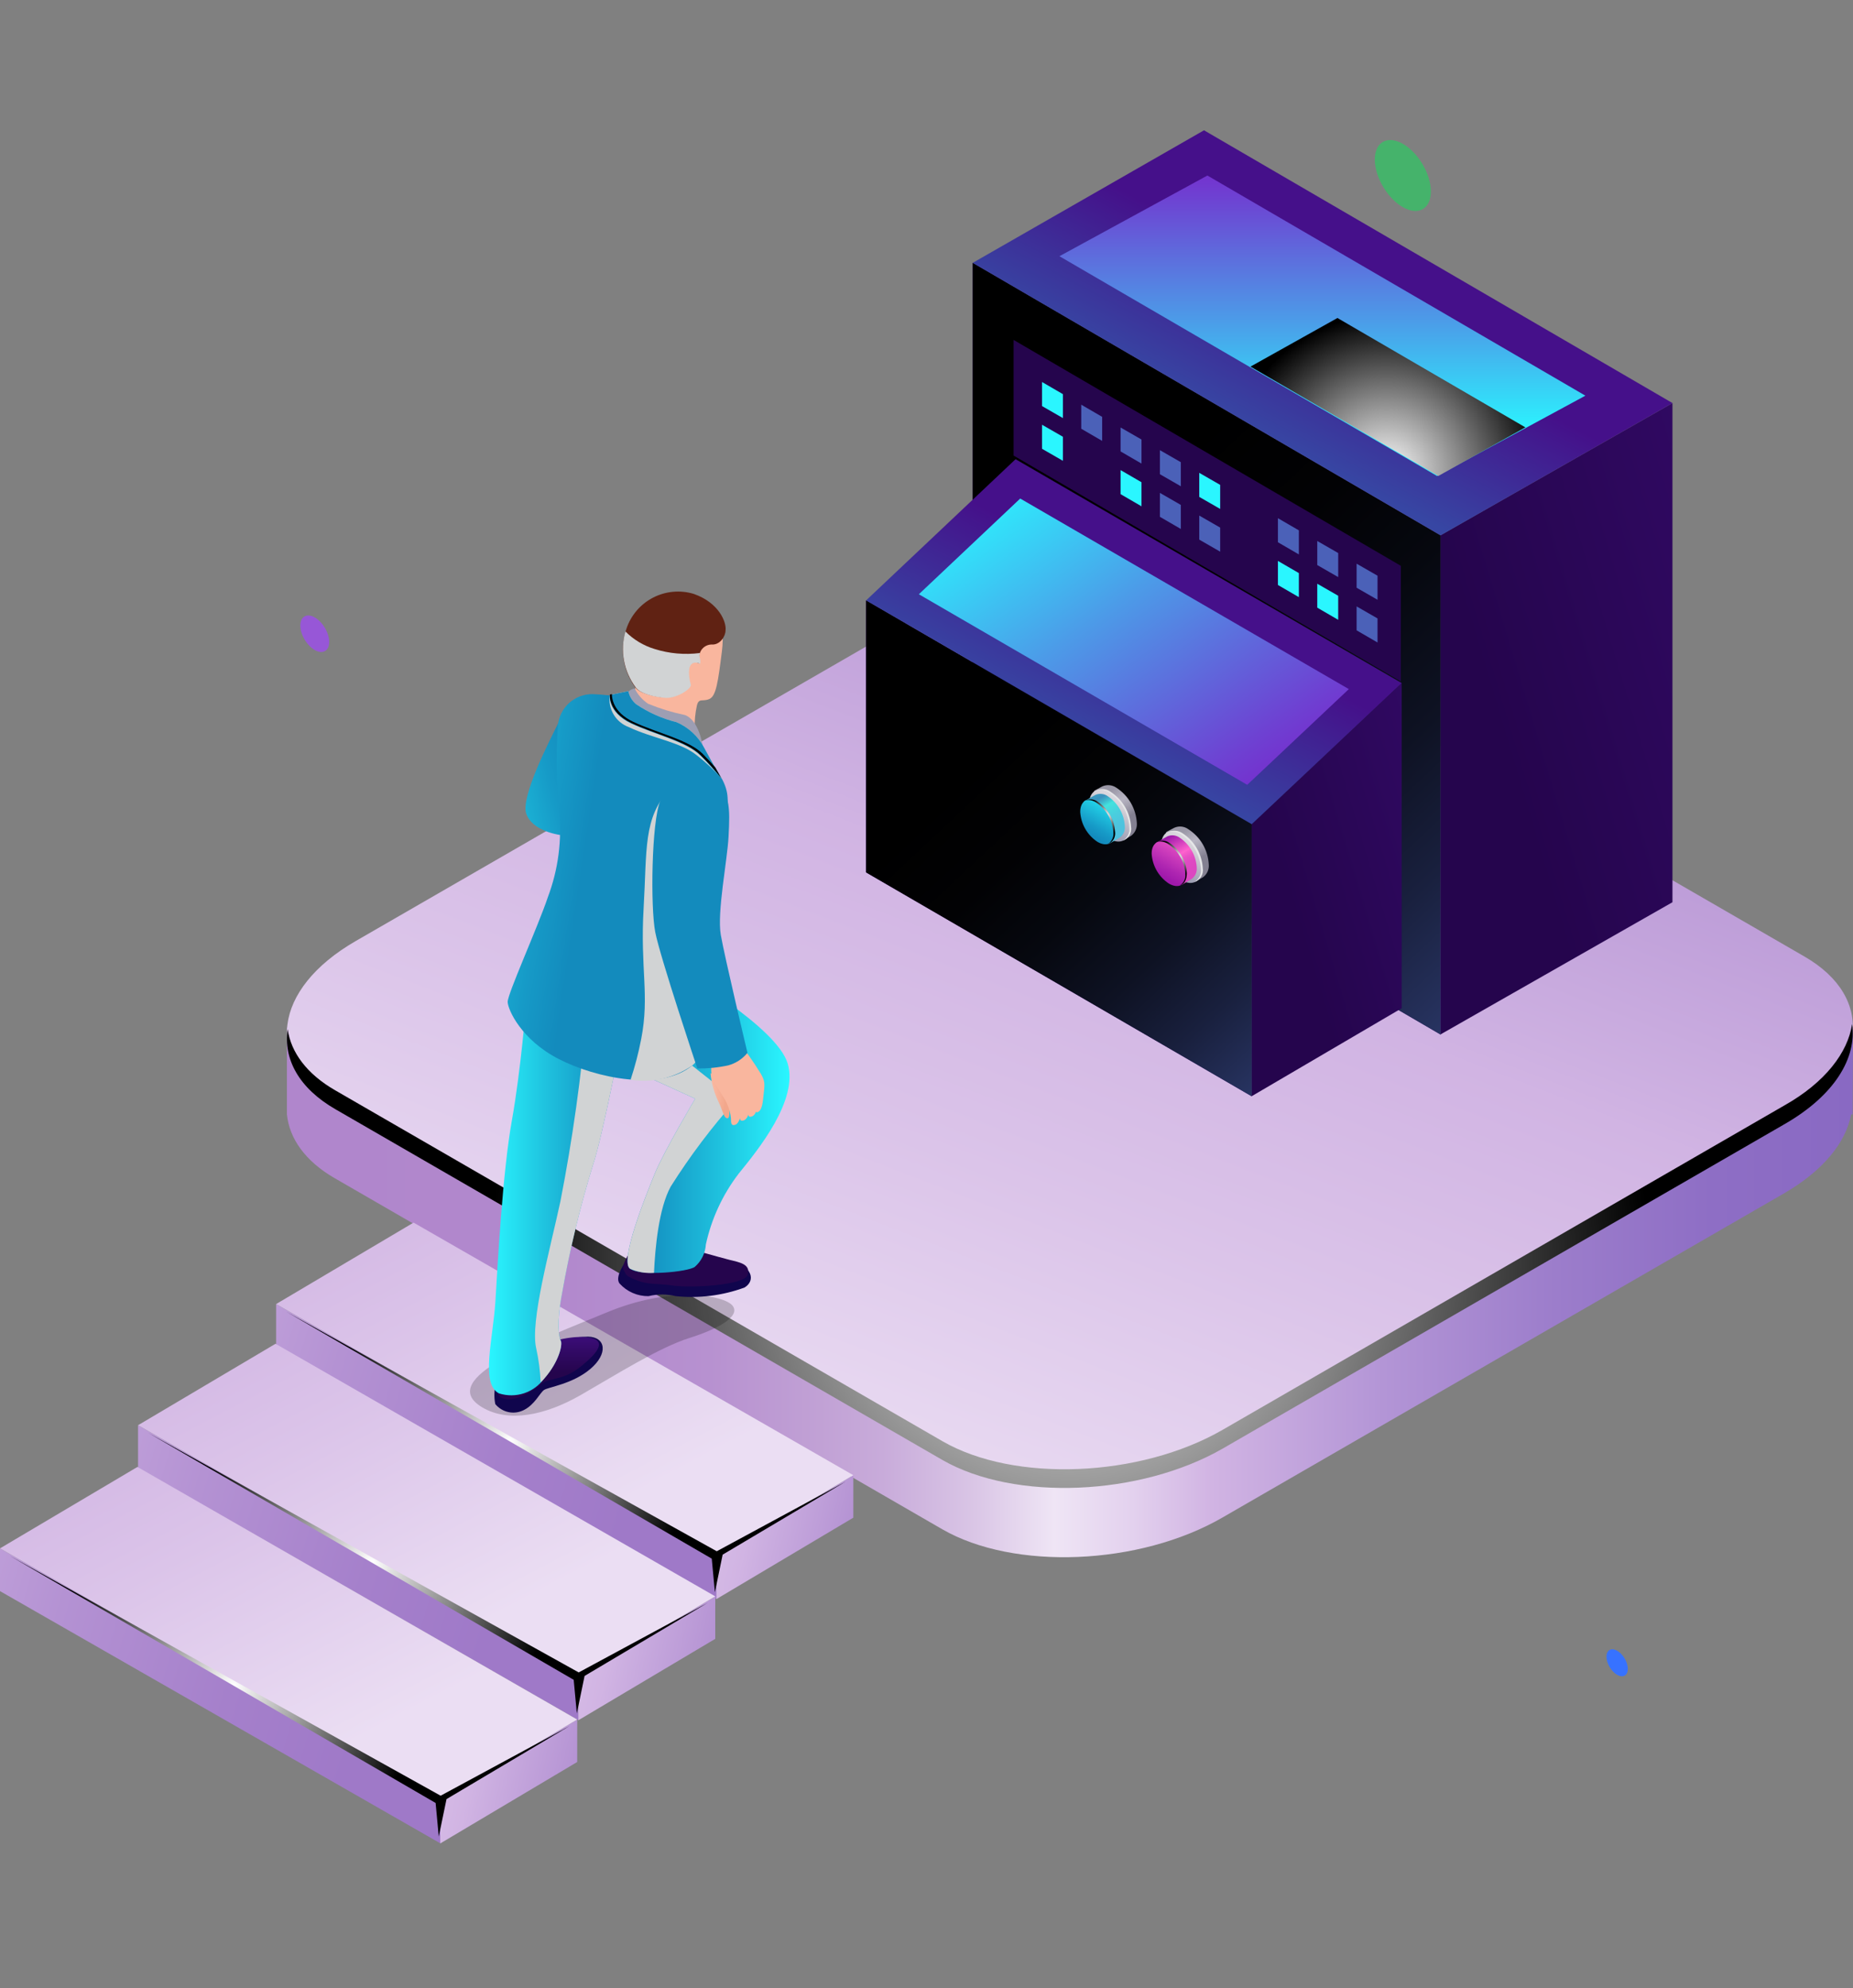 <svg width="768" height="824" viewBox="0 0 768 824" fill="none" xmlns="http://www.w3.org/2000/svg">
<rect x="0" y="0" width="768" height="824" fill="#808080" stroke="none"/>
<ellipse cx="331.25" cy="601.128" rx="3.581" ry="6.165" transform="rotate(-31.096 331.25 601.128)" fill="#EF466F"/>
<ellipse rx="4.846" ry="8.342" transform="matrix(0.856 -0.516 0.516 0.856 130.458 262.646)" fill="#9757D7"/>
<ellipse cx="581.425" cy="72.732" rx="9.411" ry="16.199" transform="rotate(-31.096 581.425 72.732)" fill="#45B36B"/>
<ellipse rx="3.581" ry="6.165" transform="matrix(0.856 -0.516 0.516 0.856 670.25 689.128)" fill="#3772FF"/>
<g clip-path="url(#clip0_30_4312)">
<path d="M768 425.902H761.509C757.714 421.217 753.039 417.318 747.749 414.426L496.11 269.03C466.356 251.842 414.325 254.023 379.95 273.86L147.317 408.299C139.29 412.725 132.228 418.71 126.546 425.902H118.913V461.784C119.899 471.754 126.39 481.205 138.853 488.371L390.491 633.767C420.245 650.955 472.276 648.826 506.652 628.937L739.388 494.602C755.693 485.151 765.04 473.468 767.221 461.888H767.844L768 425.902Z" fill="url(#paint0_linear_30_4312)"/>
<path d="M390.647 602.506L139.009 457.11C109.202 439.923 113.045 409.909 147.317 390.073L380.054 255.789C414.429 235.953 466.46 233.772 496.214 251.012L747.852 396.408C777.659 413.596 773.816 443.661 739.544 463.498L506.807 597.729C472.536 617.565 420.609 619.694 390.647 602.506Z" fill="url(#paint1_linear_30_4312)"/>
<path style="mix-blend-mode:color-dodge" d="M739.544 458.149L506.807 592.537C472.432 612.373 420.401 614.502 390.647 597.314L139.009 451.918C127.065 445.063 120.574 436.08 119.224 426.525C117.407 438.884 123.846 450.983 139.009 459.707L390.647 605.103C420.609 622.291 472.536 620.006 506.807 600.326L739.544 465.938C760.315 454.047 769.61 438.521 767.637 424.396C765.871 436.236 756.42 448.646 739.544 458.149Z" fill="url(#paint2_radial_30_4312)"/>
<path d="M596.953 221.88V428.758L693.173 373.923V167.045L596.953 221.88Z" fill="url(#paint3_linear_30_4312)"/>
<path d="M597.057 221.881V428.758L403.161 315.713V108.939L597.057 221.881Z" fill="url(#paint4_linear_30_4312)"/>
<path style="mix-blend-mode:color-dodge" d="M597.057 221.881V428.758L403.161 315.713V108.939L597.057 221.881Z" fill="url(#paint5_linear_30_4312)"/>
<path d="M403.161 108.939L597.057 221.881L693.173 167.045L499.018 54L403.161 108.939Z" fill="url(#paint6_linear_30_4312)"/>
<path d="M518.699 341.573V454.358L580.959 417.854V283.103L518.699 341.573Z" fill="url(#paint7_linear_30_4312)"/>
<path d="M518.802 341.573V454.358L358.971 361.565V248.831L518.802 341.573Z" fill="url(#paint8_linear_30_4312)"/>
<path style="mix-blend-mode:color-dodge" d="M518.802 341.573V454.358L358.971 361.565V248.831L518.802 341.573Z" fill="url(#paint9_linear_30_4312)"/>
<path d="M358.971 248.831L518.802 341.573L580.959 283.103L420.92 190.309L358.971 248.831Z" fill="url(#paint10_linear_30_4312)"/>
<path d="M380.832 246.286L422.841 206.614L559.046 285.595L516.933 325.267L380.832 246.286Z" fill="url(#paint11_linear_30_4312)"/>
<path d="M580.596 234.499L420.089 140.874V188.803L580.596 282.428V234.499Z" fill="#25054D"/>
<path d="M562.265 243.586L570.937 248.571V238.601L562.265 233.616V243.586Z" fill="#4B61B8"/>
<path d="M545.96 234.187L554.632 239.172V229.202L545.96 224.217V234.187Z" fill="#4B61B8"/>
<path d="M529.655 224.737L538.327 229.773V219.803L529.655 214.766V224.737Z" fill="#4B61B8"/>
<path d="M513.35 215.338L522.022 220.323V210.405L513.35 205.368V215.338Z" fill="#25054D"/>
<path d="M497.045 205.939L505.717 210.924V200.954L497.045 195.969V205.939Z" fill="#2AF6FF"/>
<path d="M480.74 196.54L489.412 201.525V191.555L480.74 186.57V196.54Z" fill="#4B61B8"/>
<path d="M464.435 187.089L473.107 192.126V182.156L464.435 177.171V187.089Z" fill="#4B61B8"/>
<path d="M448.13 177.69L456.802 182.727V172.757L448.13 167.72V177.69Z" fill="#4B61B8"/>
<path d="M431.877 168.292L440.549 173.277V163.359L431.877 158.322V168.292Z" fill="#2AF6FF"/>
<path d="M562.265 261.241L570.937 266.278V256.308L562.265 251.323V261.241Z" fill="#4B61B8"/>
<path d="M545.96 251.842L554.632 256.879V246.909L545.96 241.924V251.842Z" fill="#2AF6FF"/>
<path d="M529.655 242.444L538.327 247.481V237.511L529.655 232.474V242.444Z" fill="#2AF6FF"/>
<path d="M513.35 233.045L522.022 238.03V228.112L513.35 223.075V233.045Z" fill="#25054D"/>
<path d="M497.045 223.646L505.717 228.631V218.661L497.045 213.676V223.646Z" fill="#4B61B8"/>
<path d="M480.74 214.195L489.412 219.232V209.262L480.74 204.277V214.195Z" fill="#4B61B8"/>
<path d="M464.435 204.796L473.107 209.833V199.863L464.435 194.826V204.796Z" fill="#2AF6FF"/>
<path d="M448.13 195.398L456.802 200.383V190.465L448.13 185.428V195.398Z" fill="#25054D"/>
<path d="M431.877 185.999L440.549 190.984V181.014L431.877 176.029V185.999Z" fill="#2AF6FF"/>
<path d="M439.094 106.187L595.602 197.267L657.084 163.982L500.42 72.746L439.094 106.187Z" fill="url(#paint12_linear_30_4312)"/>
<g style="mix-blend-mode:color-dodge">
<path d="M518.283 151.935L596.122 197.267L632.211 177.119L554.321 131.787L518.283 151.935Z" fill="url(#paint13_radial_30_4312)"/>
</g>
<path d="M471.185 341.209C471.253 342.205 471.07 343.203 470.653 344.11C470.235 345.017 469.597 345.805 468.797 346.402L466.097 347.96C464.591 348.842 465.525 346.869 463.241 345.571C460.793 343.981 458.755 341.835 457.293 339.309C455.831 336.782 454.987 333.946 454.828 331.031C454.828 328.383 452.388 328.383 453.894 327.5L456.905 325.891C457.855 325.482 458.893 325.325 459.921 325.434C460.948 325.544 461.931 325.915 462.773 326.514C465.236 328.125 467.282 330.297 468.744 332.851C470.206 335.405 471.043 338.269 471.185 341.209Z" fill="url(#paint14_linear_30_4312)"/>
<path d="M468.226 342.871C468.226 348.063 464.487 350.348 459.813 347.648C457.371 346.052 455.338 343.905 453.877 341.379C452.416 338.854 451.568 336.021 451.401 333.108C451.401 327.916 455.192 325.631 459.813 328.331C462.261 329.921 464.299 332.067 465.761 334.593C467.223 337.12 468.067 339.956 468.226 342.871Z" fill="url(#paint15_linear_30_4312)"/>
<path d="M466.2 342.455C466.284 343.334 466.141 344.22 465.787 345.029C465.433 345.837 464.878 346.542 464.175 347.077L460.073 349.466C458.775 350.245 459.606 348.583 457.632 347.44C455.536 346.075 453.79 344.236 452.536 342.071C451.282 339.906 450.555 337.476 450.415 334.978C450.415 332.693 448.338 332.693 449.584 331.914L453.946 329.474C454.78 329.094 455.7 328.942 456.612 329.034C457.524 329.125 458.396 329.456 459.138 329.993C461.206 331.375 462.922 333.222 464.148 335.386C465.374 337.55 466.077 339.971 466.2 342.455Z" fill="url(#paint16_linear_30_4312)"/>
<path d="M462.15 344.792C462.15 349.362 458.931 351.231 454.932 348.946C452.836 347.581 451.09 345.742 449.836 343.577C448.582 341.411 447.855 338.982 447.714 336.484C447.714 331.862 450.934 330.045 454.932 332.33C457.029 333.695 458.775 335.534 460.029 337.699C461.283 339.864 462.009 342.294 462.15 344.792Z" fill="url(#paint17_linear_30_4312)"/>
<g style="mix-blend-mode:screen">
<path d="M460.229 328.123C459.405 327.53 458.443 327.157 457.434 327.039C456.426 326.921 455.404 327.062 454.465 327.448C455.352 327.243 456.271 327.224 457.165 327.394C458.06 327.564 458.908 327.918 459.658 328.435C462.11 330.008 464.153 332.142 465.616 334.662C467.079 337.181 467.92 340.013 468.07 342.923C468.188 343.996 468.003 345.081 467.535 346.055C467.067 347.028 466.334 347.85 465.422 348.427C466.572 348.017 467.542 347.214 468.159 346.16C468.776 345.106 469.002 343.867 468.797 342.663C468.613 339.736 467.741 336.895 466.252 334.368C464.764 331.842 462.7 329.702 460.229 328.123Z" fill="#E6E7E8"/>
</g>
<path style="mix-blend-mode:color-dodge" d="M455.036 332.33C454.303 331.776 453.436 331.426 452.524 331.317C451.612 331.207 450.687 331.342 449.843 331.706C450.589 331.541 451.36 331.529 452.11 331.672C452.86 331.815 453.573 332.109 454.205 332.537C456.31 333.911 458.063 335.758 459.326 337.931C460.588 340.105 461.324 342.543 461.475 345.052C461.558 345.98 461.389 346.913 460.987 347.754C460.585 348.594 459.965 349.311 459.19 349.829C460.182 349.451 461.016 348.746 461.554 347.83C462.092 346.914 462.302 345.843 462.15 344.792C462.021 342.303 461.31 339.879 460.075 337.715C458.839 335.551 457.113 333.706 455.036 332.33Z" fill="url(#paint18_radial_30_4312)"/>
<path d="M500.992 358.345C501.075 359.338 500.904 360.335 500.495 361.244C500.086 362.152 499.453 362.942 498.655 363.538C498.655 363.538 495.955 365.096 495.955 365.147C494.397 365.978 495.383 364.057 493.047 362.707C490.611 361.116 488.582 358.977 487.121 356.461C485.661 353.946 484.809 351.123 484.635 348.219C484.635 345.571 482.194 345.519 483.7 344.636L486.66 343.078C487.611 342.639 488.663 342.466 489.705 342.575C490.747 342.685 491.74 343.074 492.579 343.702C495.047 345.296 497.098 347.456 498.561 350.003C500.024 352.551 500.858 355.411 500.992 358.345Z" fill="url(#paint19_linear_30_4312)"/>
<path d="M498.084 360.007C498.084 365.199 494.293 367.484 489.671 364.784C487.219 363.211 485.176 361.077 483.713 358.557C482.25 356.038 481.409 353.206 481.259 350.296C481.259 345.104 484.998 342.819 489.671 345.467C492.114 347.063 494.147 349.21 495.608 351.736C497.069 354.261 497.917 357.094 498.084 360.007Z" fill="url(#paint20_linear_30_4312)"/>
<path d="M496.006 359.643C496.081 360.514 495.934 361.389 495.58 362.188C495.226 362.986 494.676 363.683 493.981 364.213L489.983 366.601C488.633 367.38 489.464 365.719 487.49 364.576C485.391 363.214 483.643 361.375 482.389 359.21C481.134 357.044 480.409 354.613 480.273 352.114C480.273 349.881 478.144 349.829 479.442 349.102L483.752 346.661C484.586 346.282 485.506 346.13 486.418 346.221C487.33 346.313 488.202 346.644 488.944 347.181C491.015 348.56 492.733 350.406 493.959 352.571C495.186 354.736 495.887 357.158 496.006 359.643Z" fill="url(#paint21_linear_30_4312)"/>
<path d="M491.8 362.136C491.8 366.705 488.529 368.523 484.531 366.238C482.437 364.87 480.693 363.03 479.44 360.865C478.186 358.701 477.458 356.273 477.313 353.776C477.313 349.206 480.584 347.337 484.531 349.673C486.637 351.033 488.393 352.87 489.656 355.035C490.919 357.2 491.654 359.633 491.8 362.136Z" fill="url(#paint22_linear_30_4312)"/>
<g style="mix-blend-mode:screen">
<path d="M490.087 345.311C489.247 344.748 488.279 344.405 487.271 344.314C486.264 344.223 485.25 344.388 484.323 344.792C485.21 344.586 486.129 344.568 487.023 344.738C487.918 344.908 488.766 345.262 489.516 345.779C491.936 347.397 493.943 349.56 495.377 352.094C496.811 354.628 497.631 357.462 497.772 360.37C497.832 361.399 497.613 362.424 497.138 363.339C496.662 364.253 495.948 365.021 495.072 365.563C496.232 365.162 497.213 364.363 497.841 363.308C498.468 362.253 498.701 361.01 498.499 359.799C498.337 356.892 497.49 354.065 496.028 351.547C494.567 349.03 492.531 346.893 490.087 345.311Z" fill="#E6E7E8"/>
</g>
<path style="mix-blend-mode:color-dodge" d="M484.894 349.466C484.161 348.912 483.294 348.562 482.382 348.453C481.47 348.343 480.545 348.478 479.701 348.842C481.215 348.564 482.777 348.88 484.063 349.725C486.17 351.092 487.922 352.939 489.177 355.115C490.431 357.29 491.153 359.732 491.281 362.24C491.39 363.163 491.233 364.098 490.828 364.936C490.423 365.773 489.788 366.477 488.996 366.965C490.762 366.498 491.904 364.732 491.904 361.772C491.755 359.321 491.046 356.937 489.831 354.804C488.615 352.67 486.926 350.844 484.894 349.466Z" fill="url(#paint23_radial_30_4312)"/>
<path d="M297.022 644.983V662.742L114.447 558.161V540.454L297.022 644.983Z" fill="url(#paint24_linear_30_4312)"/>
<path d="M296.918 644.983V662.742L353.675 628.99V611.386L296.918 644.983Z" fill="url(#paint25_linear_30_4312)"/>
<path d="M353.675 611.386L296.918 644.983L114.447 540.454L171.411 506.701L353.675 611.386Z" fill="url(#paint26_linear_30_4312)"/>
<path style="mix-blend-mode:color-dodge" d="M296.295 659.886L299.515 644.308L350.559 613.982L297.074 642.906L118.653 543.621L294.997 645.97L296.295 659.886Z" fill="url(#paint27_radial_30_4312)"/>
<path d="M239.799 695.196V712.955L57.224 608.374V590.667L239.799 695.196Z" fill="url(#paint28_linear_30_4312)"/>
<path d="M239.695 695.196V712.956L296.451 679.203V661.6L239.695 695.196Z" fill="url(#paint29_linear_30_4312)"/>
<path d="M296.451 661.6L239.695 695.197L57.224 590.667L114.187 556.915L296.451 661.6Z" fill="url(#paint30_linear_30_4312)"/>
<path style="mix-blend-mode:color-dodge" d="M239.072 710.1L242.291 694.573L293.335 664.248L239.851 693.119L61.43 593.835L237.774 696.183L239.072 710.1Z" fill="url(#paint31_radial_30_4312)"/>
<path d="M182.575 746.293V764L0 659.419V641.711L182.575 746.293Z" fill="url(#paint32_linear_30_4312)"/>
<path d="M182.471 746.293V764L239.228 730.247V712.644L182.471 746.293Z" fill="url(#paint33_linear_30_4312)"/>
<path d="M239.228 712.644L182.471 746.293L0 641.712L56.964 607.959L239.228 712.644Z" fill="url(#paint34_linear_30_4312)"/>
<path style="mix-blend-mode:color-dodge" d="M181.848 761.144L185.068 745.618L236.112 715.292L182.627 744.216L4.206 644.879L180.55 747.228L181.848 761.144Z" fill="url(#paint35_radial_30_4312)"/>
<path d="M231.698 299.044C227.544 307.404 215.809 330.2 218.093 337.159C220.378 344.117 230.971 346.402 236.06 346.402C241.149 346.402 231.698 299.044 231.698 299.044Z" fill="url(#paint36_linear_30_4312)"/>
<path opacity="0.2" d="M199.919 583.293C210.72 589.681 225.882 586.669 240.785 578.101C255.688 569.533 273.188 558.472 285.702 554.526C298.217 550.579 306.992 545.387 303.617 541.129C300.242 536.871 278.588 532.613 251.327 543.985C224.065 555.357 179.719 571.35 199.919 583.293Z" fill="black"/>
<path d="M205.631 572.908C204.803 575.832 204.678 578.91 205.267 581.892C206.643 583.586 208.555 584.761 210.689 585.223C212.822 585.686 215.049 585.408 217.003 584.436C221.676 582.151 223.701 577.322 225.467 576.076C227.232 574.829 237.202 573.687 244.68 567.352C252.157 561.017 251.119 554.11 243.693 553.955C234.679 554.224 225.826 556.419 217.73 560.394C213.258 564.117 209.201 568.313 205.631 572.908Z" fill="#10054D"/>
<path d="M209.162 579.763C214.355 580.853 221.313 576.18 224.48 573.531C227.648 570.883 233.204 572.285 240.37 566.625C247.536 560.965 250.132 557.018 246.809 555.097C243.486 553.176 231.594 553.747 222.247 558.784C212.901 563.821 206.669 567.508 206.669 567.508C206.669 567.508 204.385 574.414 205.527 575.972C206.669 577.53 206.15 579.087 209.162 579.763Z" fill="url(#paint37_linear_30_4312)"/>
<path d="M218.093 415.673C218.093 415.673 215.912 443.454 212.122 464.536C208.331 485.618 206.254 524.045 205.319 539.363C204.385 554.682 199.036 573.583 206.825 577.478C210.22 578.563 213.871 578.539 217.251 577.41C220.631 576.28 223.563 574.103 225.623 571.194C231.854 564.028 233.204 557.018 232.425 555.616C231.646 554.214 230.556 548.398 232.996 535.728C236.135 517.877 240.384 500.24 245.719 482.918C249.977 470.456 259.012 422.683 259.012 422.683L218.093 415.673Z" fill="url(#paint38_linear_30_4312)"/>
<path d="M259.635 522.383C259.635 522.383 254.442 529.185 256.831 531.989C258.342 533.65 260.187 534.971 262.246 535.866C264.305 536.761 266.529 537.209 268.774 537.182C272.475 536.273 276.341 536.273 280.042 537.182C289.711 538.18 299.48 536.955 308.602 533.599C313.275 530.691 311.718 524.927 303.409 522.643C296.099 520.516 288.68 518.783 281.185 517.45C278.9 517.242 259.635 522.383 259.635 522.383Z" fill="#10054D"/>
<path d="M261.037 529.341C268.203 532.924 271.422 531.678 278.744 532.768C286.066 533.859 308.602 532.768 309.9 528.303C311.198 523.837 306.265 523.11 302.319 522.123C298.372 521.137 285.962 517.606 285.027 517.242C284.093 516.879 261.141 518.748 261.141 518.748C261.141 518.748 257.402 524.668 258.337 526.122C259.271 527.576 259.116 528.407 261.037 529.341Z" fill="url(#paint39_linear_30_4312)"/>
<path d="M259.012 442.052L288.143 455.345C288.143 455.345 275.213 477.103 271.474 486.19C267.735 495.277 256.727 522.539 261.089 525.81C265.451 529.082 285.339 527.108 287.987 525.031C289.327 523.863 290.422 522.439 291.206 520.843C291.991 519.247 292.45 517.511 292.557 515.736C294.884 505.077 299.529 495.061 306.161 486.397C314.314 476.376 330.983 455.916 326.465 440.754C321.947 425.591 281.912 402.691 281.912 402.691L259.012 442.052Z" fill="url(#paint40_linear_30_4312)"/>
<g style="mix-blend-mode:multiply">
<path d="M243.174 419.983C240.945 446.124 237.304 472.125 232.269 497.873C228.011 517.761 219.599 547.775 222.248 558.888C223.269 563.498 223.878 568.19 224.065 572.908C224.584 572.441 225.103 571.87 225.623 571.298C231.854 564.132 233.204 557.122 232.425 555.72C231.646 554.318 230.556 548.502 232.996 535.832C236.135 517.981 240.384 500.344 245.719 483.022C249.977 470.56 259.012 422.787 259.012 422.787L243.174 419.983Z" fill="#D1D3D4"/>
</g>
<g style="mix-blend-mode:multiply">
<path d="M259.012 442.052L288.143 455.345C288.143 455.345 275.213 477.103 271.474 486.19C267.735 495.277 256.727 522.539 261.089 525.81C264.214 527.216 267.644 527.805 271.059 527.524C271.526 517.138 273.032 500.833 277.965 491.798C285.954 479.125 294.986 467.14 304.967 455.968L268.047 426.733L259.012 442.052Z" fill="#D1D3D4"/>
</g>
<path d="M294.478 444.804C294.9 449.125 296.115 453.333 298.061 457.214C299.567 460.382 300.086 463.965 301.748 463.394C303.409 462.822 301.176 448.179 301.176 448.179L294.478 444.804Z" fill="url(#paint41_radial_30_4312)"/>
<path d="M291.778 249.142C296.399 252.31 300.813 257.139 299.203 269.913C297.593 282.687 296.815 288.451 294.01 289.697C291.206 290.944 289.597 289.074 288.818 292.501C288.141 295.551 287.845 298.673 287.935 301.796L261.608 291.411C263.111 288.729 263.625 285.605 263.062 282.583C261.972 277.806 255.377 267.888 263.062 255.945C266.149 251.448 270.799 248.26 276.107 247.003C281.415 245.745 287.001 246.508 291.778 249.142Z" fill="url(#paint42_radial_30_4312)"/>
<path d="M300.709 261.293C300.709 263.734 298.372 267.369 294.997 267.109C294.288 267.108 293.587 267.252 292.935 267.532C292.284 267.812 291.697 268.223 291.211 268.738C290.724 269.254 290.348 269.864 290.107 270.53C289.865 271.197 289.762 271.906 289.804 272.613C290.272 274.587 289.804 275.002 289.804 275.002C289.804 275.002 287.468 273.652 286.066 275.469C284.664 277.287 285.495 281.753 286.066 283.518C286.637 285.284 280.198 289.386 275.68 289.074C271.163 288.763 264.828 287.361 263.166 284.712C260.684 281.266 259.068 277.273 258.454 273.07C257.839 268.868 258.244 264.579 259.635 260.566C261.492 255.006 265.443 250.388 270.649 247.693C275.856 244.998 281.907 244.437 287.52 246.131C298.061 249.817 301.177 257.918 300.709 261.293Z" fill="url(#paint43_linear_30_4312)"/>
<path d="M291.258 309.222C291.258 309.222 289.804 298.525 283.885 296.344C278.663 295.258 273.553 293.693 268.618 291.671C266.246 290.079 264.331 287.895 263.062 285.335C263.062 285.335 258.129 285.959 260.985 290.528C263.841 295.098 291.258 309.222 291.258 309.222Z" fill="url(#paint44_linear_30_4312)"/>
<path d="M270.02 296.24C266.25 294.191 262.671 291.811 259.323 289.126C254.753 288.359 250.14 287.873 245.511 287.672C241.946 287.656 238.505 288.974 235.862 291.367C233.22 293.759 231.568 297.053 231.231 300.602C230.388 312.383 230.562 324.214 231.75 335.965C232.972 348.108 231.373 360.37 227.077 371.794C222.767 384.568 210.252 412.09 210.408 415.309C210.564 418.529 216.016 430.887 231.542 438.884C247.069 446.881 274.123 452.489 287 441.481C299.878 430.472 292.193 384.932 294.582 363.59C296.97 342.248 306.162 334.511 298.788 322.048C293.707 312.553 286.084 304.659 276.771 299.252C274.46 298.39 272.205 297.384 270.02 296.24Z" fill="url(#paint45_linear_30_4312)"/>
<g style="mix-blend-mode:multiply">
<path d="M291.934 310.053C289.459 305.238 285.382 301.436 280.406 299.304C274.442 297.823 268.783 295.31 263.685 291.878C262.001 290.491 260.846 288.565 260.414 286.426L252.729 288.036C252.314 290.815 252.866 293.652 254.294 296.072C255.721 298.492 257.937 300.348 260.57 301.329C270.332 305.951 281.912 307.508 288.714 312.961C292.49 315.864 295.969 319.134 299.099 322.723L291.934 310.053Z" fill="#D1D3D4"/>
</g>
<path d="M291.933 310.053C289.459 305.238 285.382 301.436 280.406 299.304C274.442 297.823 268.783 295.31 263.685 291.878C262.001 290.491 260.846 288.565 260.414 286.426L252.729 288.036C252.729 288.036 251.742 295.202 261.556 299.823C271.37 304.445 284.56 307.353 290.324 313.169C293.377 316.171 296.238 319.362 298.892 322.723L291.933 310.053Z" fill="url(#paint46_linear_30_4312)"/>
<path style="mix-blend-mode:color-dodge" d="M253.611 287.672C253.611 289.126 253.923 295.098 262.439 299.148C272.253 303.77 285.494 306.626 291.258 312.441C293.439 314.674 295.153 316.544 296.451 318.05L298.944 322.515C296.29 319.154 293.429 315.963 290.376 312.961C284.612 307.145 271.37 304.289 261.608 299.615C251.846 294.942 252.78 287.828 252.78 287.828L253.611 287.672Z" fill="url(#paint47_radial_30_4312)"/>
<g style="mix-blend-mode:multiply">
<path d="M277.602 326.929C286.17 317.53 295.101 327.396 301.28 335.549C298.554 344.789 296.318 354.166 294.582 363.642C292.037 384.984 299.774 430.524 287 441.532C279.547 446.772 270.35 448.913 261.349 447.504C263.181 441.962 264.656 436.307 265.762 430.576C269.293 412.453 265.295 401.497 266.749 376.571C268.203 351.646 266.489 339.184 277.602 326.929Z" fill="#D1D3D4"/>
</g>
<g style="mix-blend-mode:multiply">
<path d="M259.219 261.709C262.583 265.103 266.743 267.602 271.318 268.978C277.374 270.877 283.769 271.444 290.064 270.64C289.893 271.322 289.893 272.035 290.064 272.717C290.531 274.69 290.064 275.106 290.064 275.106C290.064 275.106 287.727 273.756 286.325 275.573C284.923 277.391 285.754 281.856 286.325 283.622C286.897 285.387 280.458 289.49 275.94 289.23C271.422 288.97 265.087 287.464 263.426 284.816C260.998 281.546 259.356 277.76 258.627 273.753C257.897 269.746 258.1 265.625 259.219 261.709Z" fill="#D1D3D4"/>
</g>
<path d="M305.019 430.524C308.823 435.135 312.294 440.011 315.405 445.115C317.118 448.283 317.066 448.854 316.287 455.501C315.924 458.564 315.353 460.693 313.691 461.005C312.964 461.005 313.691 459.291 313.691 459.291C313.691 459.291 313.379 462.303 311.406 462.771C309.433 463.238 310.471 460.849 310.471 460.849C310.471 460.849 309.952 464.069 307.927 464.432C305.902 464.796 307.044 462.199 307.044 462.199C307.044 462.199 306.369 465.627 304.759 466.146C303.15 466.665 302.942 465.73 302.942 463.394C302.572 459.965 301.32 456.691 299.307 453.891C296.711 449.27 294.53 447.244 294.79 442.882C294.709 439.882 293.526 437.017 291.466 434.834L305.019 430.524Z" fill="url(#paint48_radial_30_4312)"/>
<path d="M294.79 323.242C292.86 322.256 290.741 321.697 288.576 321.604C286.411 321.512 284.252 321.888 282.246 322.706C280.239 323.524 278.433 324.766 276.951 326.346C275.468 327.926 274.344 329.808 273.655 331.862C270.02 340.638 269.553 375.948 271.578 386.334C273.603 396.719 289.026 442.831 289.026 442.831C293.336 442.883 297.639 442.448 301.852 441.532C304.976 440.67 307.753 438.855 309.796 436.34C309.796 436.34 300.346 396.719 298.736 387.424C297.126 378.129 301.436 356.631 301.955 346.765C302.579 334.77 302.786 327.448 294.79 323.242Z" fill="url(#paint49_linear_30_4312)"/>
</g>
<defs>
<linearGradient id="paint0_linear_30_4312" x1="118.913" y1="451.399" x2="768" y2="451.399" gradientUnits="userSpaceOnUse">
<stop offset="0.04" stop-color="#B086CC"/>
<stop offset="0.18" stop-color="#B289CD"/>
<stop offset="0.27" stop-color="#B791D0"/>
<stop offset="0.34" stop-color="#C1A1D5"/>
<stop offset="0.38" stop-color="#C8ABDA"/>
<stop offset="0.44" stop-color="#DAC6E6"/>
<stop offset="0.49" stop-color="#EFE5F5"/>
<stop offset="0.54" stop-color="#E3D1EE"/>
<stop offset="0.59" stop-color="#D1B4E3"/>
<stop offset="0.7" stop-color="#B395D6"/>
<stop offset="0.81" stop-color="#9C7DCB"/>
<stop offset="0.91" stop-color="#8E6EC5"/>
<stop offset="1" stop-color="#8969C3"/>
</linearGradient>
<linearGradient id="paint1_linear_30_4312" x1="589.215" y1="50.417" x2="365.928" y2="626.808" gradientUnits="userSpaceOnUse">
<stop stop-color="#9F79C8"/>
<stop offset="0.14" stop-color="#A580CB"/>
<stop offset="0.33" stop-color="#B492D3"/>
<stop offset="0.55" stop-color="#CDB0E1"/>
<stop offset="0.58" stop-color="#D1B4E3"/>
<stop offset="0.76" stop-color="#DBC4E9"/>
<stop offset="1" stop-color="#EBDEF3"/>
</linearGradient>
<radialGradient id="paint2_radial_30_4312" cx="0" cy="0" r="1" gradientUnits="userSpaceOnUse" gradientTransform="translate(443.404 520.514) scale(239.331 239.332)">
<stop stop-color="white"/>
<stop offset="1"/>
</radialGradient>
<linearGradient id="paint3_linear_30_4312" x1="621.722" y1="304.912" x2="929.078" y2="212.846" gradientUnits="userSpaceOnUse">
<stop stop-color="#25054D"/>
<stop offset="1" stop-color="#45108A"/>
</linearGradient>
<linearGradient id="paint4_linear_30_4312" x1="172.242" y1="342.352" x2="842.567" y2="192.075" gradientUnits="userSpaceOnUse">
<stop stop-color="#25054D"/>
<stop offset="1" stop-color="#45108A"/>
</linearGradient>
<linearGradient id="paint5_linear_30_4312" x1="686.734" y1="467.963" x2="453.218" y2="218.714" gradientUnits="userSpaceOnUse">
<stop stop-color="#4B61B8"/>
<stop offset="0.13" stop-color="#38498A"/>
<stop offset="0.27" stop-color="#273360"/>
<stop offset="0.41" stop-color="#19203E"/>
<stop offset="0.55" stop-color="#0E1223"/>
<stop offset="0.7" stop-color="#06080F"/>
<stop offset="0.84" stop-color="#020204"/>
<stop offset="1"/>
</linearGradient>
<linearGradient id="paint6_linear_30_4312" x1="637.508" y1="-32.251" x2="525.449" y2="181.221" gradientUnits="userSpaceOnUse">
<stop offset="0.74" stop-color="#45108A"/>
<stop offset="1" stop-color="#3746A3"/>
</linearGradient>
<linearGradient id="paint7_linear_30_4312" x1="534.64" y1="373.248" x2="734.559" y2="313.428" gradientUnits="userSpaceOnUse">
<stop stop-color="#25054D"/>
<stop offset="1" stop-color="#45108A"/>
</linearGradient>
<linearGradient id="paint8_linear_30_4312" x1="188.235" y1="407.78" x2="700.651" y2="292.918" gradientUnits="userSpaceOnUse">
<stop stop-color="#25054D"/>
<stop offset="1" stop-color="#45108A"/>
</linearGradient>
<linearGradient id="paint9_linear_30_4312" x1="571.093" y1="492.681" x2="405.653" y2="316.077" gradientUnits="userSpaceOnUse">
<stop stop-color="#4B61B8"/>
<stop offset="0.13" stop-color="#38498A"/>
<stop offset="0.27" stop-color="#273360"/>
<stop offset="0.41" stop-color="#19203E"/>
<stop offset="0.55" stop-color="#0E1223"/>
<stop offset="0.7" stop-color="#06080F"/>
<stop offset="0.84" stop-color="#020204"/>
<stop offset="1"/>
</linearGradient>
<linearGradient id="paint10_linear_30_4312" x1="565.329" y1="84.17" x2="449.272" y2="305.327" gradientUnits="userSpaceOnUse">
<stop offset="0.74" stop-color="#45108A"/>
<stop offset="1" stop-color="#3746A3"/>
</linearGradient>
<linearGradient id="paint11_linear_30_4312" x1="529.603" y1="348.998" x2="417.648" y2="193.165" gradientUnits="userSpaceOnUse">
<stop offset="0.03" stop-color="#7C1DC9"/>
<stop offset="0.21" stop-color="#6E41D2"/>
<stop offset="0.62" stop-color="#4C9BE8"/>
<stop offset="1" stop-color="#2AF6FF"/>
</linearGradient>
<linearGradient id="paint12_linear_30_4312" x1="548.089" y1="55.142" x2="548.089" y2="180.079" gradientUnits="userSpaceOnUse">
<stop offset="0.03" stop-color="#7C1DC9"/>
<stop offset="0.21" stop-color="#6E41D2"/>
<stop offset="0.62" stop-color="#4C9BE8"/>
<stop offset="1" stop-color="#2AF6FF"/>
</linearGradient>
<radialGradient id="paint13_radial_30_4312" cx="0" cy="0" r="1" gradientUnits="userSpaceOnUse" gradientTransform="translate(574.52 195.813) scale(65.324 65.324)">
<stop stop-color="white"/>
<stop offset="1"/>
</radialGradient>
<linearGradient id="paint14_linear_30_4312" x1="468.901" y1="346.402" x2="456.178" y2="324.385" gradientUnits="userSpaceOnUse">
<stop offset="0.29" stop-color="#838091"/>
<stop offset="0.47" stop-color="#A5A2B1"/>
<stop offset="0.59" stop-color="#B7B4C2"/>
<stop offset="0.81" stop-color="#9B98A7"/>
</linearGradient>
<linearGradient id="paint15_linear_30_4312" x1="455.971" y1="344.636" x2="467.187" y2="325.319" gradientUnits="userSpaceOnUse">
<stop offset="0.04" stop-color="#9D9EB3"/>
<stop offset="0.58" stop-color="#D4D1D8"/>
<stop offset="1" stop-color="#EEEBF2"/>
</linearGradient>
<linearGradient id="paint16_linear_30_4312" x1="463.344" y1="347.492" x2="452.492" y2="328.591" gradientUnits="userSpaceOnUse">
<stop stop-color="#4EC1DE"/>
<stop offset="0.24" stop-color="#4DC4DE"/>
<stop offset="0.45" stop-color="#49CFDE"/>
<stop offset="0.64" stop-color="#43E1DE"/>
<stop offset="0.65" stop-color="#43E2DE"/>
<stop offset="0.77" stop-color="#3DABC8"/>
<stop offset="0.84" stop-color="#3A91BD"/>
<stop offset="0.88" stop-color="#3B96BF"/>
<stop offset="1" stop-color="#3CA0C3"/>
</linearGradient>
<linearGradient id="paint17_linear_30_4312" x1="451.401" y1="346.506" x2="461.008" y2="329.889" gradientUnits="userSpaceOnUse">
<stop offset="0.04" stop-color="#138BBD"/>
<stop offset="0.23" stop-color="#169AC7"/>
<stop offset="0.59" stop-color="#1FC3DF"/>
<stop offset="1" stop-color="#2AF6FF"/>
</linearGradient>
<radialGradient id="paint18_radial_30_4312" cx="0" cy="0" r="1" gradientUnits="userSpaceOnUse" gradientTransform="translate(458.307 337.99) scale(7.841 7.841)">
<stop stop-color="white"/>
<stop offset="1"/>
</radialGradient>
<linearGradient id="paint19_linear_30_4312" x1="498.707" y1="363.538" x2="486.036" y2="341.573" gradientUnits="userSpaceOnUse">
<stop offset="0.29" stop-color="#838091"/>
<stop offset="0.47" stop-color="#A5A2B1"/>
<stop offset="0.59" stop-color="#B7B4C2"/>
<stop offset="0.81" stop-color="#9B98A7"/>
</linearGradient>
<linearGradient id="paint20_linear_30_4312" x1="485.777" y1="361.824" x2="497.045" y2="342.455" gradientUnits="userSpaceOnUse">
<stop offset="0.04" stop-color="#9D9EB3"/>
<stop offset="0.58" stop-color="#D4D1D8"/>
<stop offset="1" stop-color="#EEEBF2"/>
</linearGradient>
<linearGradient id="paint21_linear_30_4312" x1="493.202" y1="364.628" x2="482.298" y2="345.779" gradientUnits="userSpaceOnUse">
<stop offset="0.17" stop-color="#DC48C1"/>
<stop offset="0.31" stop-color="#DF4AC2"/>
<stop offset="0.41" stop-color="#E851C5"/>
<stop offset="0.49" stop-color="#F75DCB"/>
<stop offset="0.52" stop-color="#FF63CE"/>
<stop offset="0.91" stop-color="#9F19AB"/>
</linearGradient>
<linearGradient id="paint22_linear_30_4312" x1="481.259" y1="363.642" x2="490.866" y2="347.077" gradientUnits="userSpaceOnUse">
<stop offset="0.04" stop-color="#9F19AB"/>
<stop offset="0.24" stop-color="#AE25B1"/>
<stop offset="0.65" stop-color="#D744BF"/>
<stop offset="1" stop-color="#FF63CE"/>
</linearGradient>
<radialGradient id="paint23_radial_30_4312" cx="0" cy="0" r="1" gradientUnits="userSpaceOnUse" gradientTransform="translate(488.166 355.178) scale(7.841 7.841)">
<stop stop-color="white"/>
<stop offset="1"/>
</radialGradient>
<linearGradient id="paint24_linear_30_4312" x1="262.802" y1="618.656" x2="-123.223" y2="503.067" gradientUnits="userSpaceOnUse">
<stop stop-color="#9F79C8"/>
<stop offset="0.14" stop-color="#A580CB"/>
<stop offset="0.33" stop-color="#B492D3"/>
<stop offset="0.55" stop-color="#CDB0E1"/>
<stop offset="0.58" stop-color="#D1B4E3"/>
<stop offset="0.76" stop-color="#DBC4E9"/>
<stop offset="1" stop-color="#EBDEF3"/>
</linearGradient>
<linearGradient id="paint25_linear_30_4312" x1="406.381" y1="655.213" x2="240.578" y2="618.085" gradientUnits="userSpaceOnUse">
<stop stop-color="#9F79C8"/>
<stop offset="0.14" stop-color="#A580CB"/>
<stop offset="0.33" stop-color="#B492D3"/>
<stop offset="0.55" stop-color="#CDB0E1"/>
<stop offset="0.58" stop-color="#D1B4E3"/>
<stop offset="0.76" stop-color="#DBC4E9"/>
<stop offset="1" stop-color="#EBDEF3"/>
</linearGradient>
<linearGradient id="paint26_linear_30_4312" x1="62.001" y1="248" x2="258.442" y2="622.394" gradientUnits="userSpaceOnUse">
<stop stop-color="#9F79C8"/>
<stop offset="0.14" stop-color="#A580CB"/>
<stop offset="0.33" stop-color="#B492D3"/>
<stop offset="0.55" stop-color="#CDB0E1"/>
<stop offset="0.58" stop-color="#D1B4E3"/>
<stop offset="0.76" stop-color="#DBC4E9"/>
<stop offset="1" stop-color="#EBDEF3"/>
</linearGradient>
<radialGradient id="paint27_radial_30_4312" cx="0" cy="0" r="1" gradientUnits="userSpaceOnUse" gradientTransform="translate(211.343 597.054) scale(77.787 77.787)">
<stop stop-color="white"/>
<stop offset="1"/>
</radialGradient>
<linearGradient id="paint28_linear_30_4312" x1="205.579" y1="668.869" x2="-180.446" y2="553.28" gradientUnits="userSpaceOnUse">
<stop stop-color="#9F79C8"/>
<stop offset="0.14" stop-color="#A580CB"/>
<stop offset="0.33" stop-color="#B492D3"/>
<stop offset="0.55" stop-color="#CDB0E1"/>
<stop offset="0.58" stop-color="#D1B4E3"/>
<stop offset="0.76" stop-color="#DBC4E9"/>
<stop offset="1" stop-color="#EBDEF3"/>
</linearGradient>
<linearGradient id="paint29_linear_30_4312" x1="349.157" y1="705.426" x2="183.354" y2="668.298" gradientUnits="userSpaceOnUse">
<stop stop-color="#9F79C8"/>
<stop offset="0.14" stop-color="#A580CB"/>
<stop offset="0.33" stop-color="#B492D3"/>
<stop offset="0.55" stop-color="#CDB0E1"/>
<stop offset="0.58" stop-color="#D1B4E3"/>
<stop offset="0.76" stop-color="#DBC4E9"/>
<stop offset="1" stop-color="#EBDEF3"/>
</linearGradient>
<linearGradient id="paint30_linear_30_4312" x1="4.777" y1="298.213" x2="201.218" y2="672.608" gradientUnits="userSpaceOnUse">
<stop stop-color="#9F79C8"/>
<stop offset="0.14" stop-color="#A580CB"/>
<stop offset="0.33" stop-color="#B492D3"/>
<stop offset="0.55" stop-color="#CDB0E1"/>
<stop offset="0.58" stop-color="#D1B4E3"/>
<stop offset="0.76" stop-color="#DBC4E9"/>
<stop offset="1" stop-color="#EBDEF3"/>
</linearGradient>
<radialGradient id="paint31_radial_30_4312" cx="0" cy="0" r="1" gradientUnits="userSpaceOnUse" gradientTransform="translate(154.067 647.268) scale(77.787 77.787)">
<stop stop-color="white"/>
<stop offset="1"/>
</radialGradient>
<linearGradient id="paint32_linear_30_4312" x1="148.355" y1="719.966" x2="-237.67" y2="604.377" gradientUnits="userSpaceOnUse">
<stop stop-color="#9F79C8"/>
<stop offset="0.14" stop-color="#A580CB"/>
<stop offset="0.33" stop-color="#B492D3"/>
<stop offset="0.55" stop-color="#CDB0E1"/>
<stop offset="0.58" stop-color="#D1B4E3"/>
<stop offset="0.76" stop-color="#DBC4E9"/>
<stop offset="1" stop-color="#EBDEF3"/>
</linearGradient>
<linearGradient id="paint33_linear_30_4312" x1="291.934" y1="756.522" x2="126.131" y2="719.343" gradientUnits="userSpaceOnUse">
<stop stop-color="#9F79C8"/>
<stop offset="0.14" stop-color="#A580CB"/>
<stop offset="0.33" stop-color="#B492D3"/>
<stop offset="0.55" stop-color="#CDB0E1"/>
<stop offset="0.58" stop-color="#D1B4E3"/>
<stop offset="0.76" stop-color="#DBC4E9"/>
<stop offset="1" stop-color="#EBDEF3"/>
</linearGradient>
<linearGradient id="paint34_linear_30_4312" x1="-52.446" y1="349.258" x2="143.995" y2="723.652" gradientUnits="userSpaceOnUse">
<stop stop-color="#9F79C8"/>
<stop offset="0.14" stop-color="#A580CB"/>
<stop offset="0.33" stop-color="#B492D3"/>
<stop offset="0.55" stop-color="#CDB0E1"/>
<stop offset="0.58" stop-color="#D1B4E3"/>
<stop offset="0.76" stop-color="#DBC4E9"/>
<stop offset="1" stop-color="#EBDEF3"/>
</linearGradient>
<radialGradient id="paint35_radial_30_4312" cx="0" cy="0" r="1" gradientUnits="userSpaceOnUse" gradientTransform="translate(96.844 698.312) scale(77.787 77.787)">
<stop stop-color="white"/>
<stop offset="1"/>
</radialGradient>
<linearGradient id="paint36_linear_30_4312" x1="243.07" y1="320.698" x2="177.902" y2="335.445" gradientUnits="userSpaceOnUse">
<stop offset="0.04" stop-color="#138BBD"/>
<stop offset="0.23" stop-color="#169AC7"/>
<stop offset="0.59" stop-color="#1FC3DF"/>
<stop offset="1" stop-color="#2AF6FF"/>
</linearGradient>
<linearGradient id="paint37_linear_30_4312" x1="226.713" y1="570.935" x2="226.713" y2="546.062" gradientUnits="userSpaceOnUse">
<stop offset="0.09" stop-color="#25054D"/>
<stop offset="0.47" stop-color="#330A68"/>
<stop offset="0.89" stop-color="#45108A"/>
</linearGradient>
<linearGradient id="paint38_linear_30_4312" x1="259.012" y1="497.042" x2="202.671" y2="497.042" gradientUnits="userSpaceOnUse">
<stop offset="0.04" stop-color="#138BBD"/>
<stop offset="0.23" stop-color="#169AC7"/>
<stop offset="0.59" stop-color="#1FC3DF"/>
<stop offset="1" stop-color="#2AF6FF"/>
</linearGradient>
<linearGradient id="paint39_linear_30_4312" x1="320.41" y1="401.156" x2="320.97" y2="370.614" gradientUnits="userSpaceOnUse">
<stop offset="0.09" stop-color="#25054D"/>
<stop offset="0.47" stop-color="#330A68"/>
<stop offset="0.89" stop-color="#45108A"/>
</linearGradient>
<linearGradient id="paint40_linear_30_4312" x1="259.012" y1="465.107" x2="326.984" y2="465.107" gradientUnits="userSpaceOnUse">
<stop offset="0.04" stop-color="#138BBD"/>
<stop offset="0.23" stop-color="#169AC7"/>
<stop offset="0.59" stop-color="#1FC3DF"/>
<stop offset="1" stop-color="#2AF6FF"/>
</linearGradient>
<radialGradient id="paint41_radial_30_4312" cx="0" cy="0" r="1" gradientUnits="userSpaceOnUse" gradientTransform="translate(279.367 453.579) rotate(180) scale(21.861 21.861)">
<stop offset="0.03" stop-color="#FEDFCB"/>
<stop offset="0.78" stop-color="#F9B69E"/>
<stop offset="0.99" stop-color="#F2A78C"/>
</radialGradient>
<radialGradient id="paint42_radial_30_4312" cx="0" cy="0" r="1" gradientUnits="userSpaceOnUse" gradientTransform="translate(251.347 152.929) rotate(-171.384) scale(33.328 33.328)">
<stop offset="0.03" stop-color="#FEDFCB"/>
<stop offset="1" stop-color="#F9B69E"/>
</radialGradient>
<linearGradient id="paint43_linear_30_4312" x1="221.526" y1="167.185" x2="249.744" y2="131.231" gradientUnits="userSpaceOnUse">
<stop offset="0.04" stop-color="#602213"/>
<stop offset="0.57" stop-color="#6D310E"/>
<stop offset="1" stop-color="#7A4108"/>
</linearGradient>
<linearGradient id="paint44_linear_30_4312" x1="229.286" y1="187.818" x2="238.079" y2="176.635" gradientUnits="userSpaceOnUse">
<stop offset="0.04" stop-color="#9D9EB3"/>
<stop offset="0.58" stop-color="#D4D1D8"/>
<stop offset="1" stop-color="#EEEBF2"/>
</linearGradient>
<linearGradient id="paint45_linear_30_4312" x1="260.439" y1="256.749" x2="177.467" y2="244.177" gradientUnits="userSpaceOnUse">
<stop offset="0.04" stop-color="#138BBD"/>
<stop offset="0.23" stop-color="#169AC7"/>
<stop offset="0.59" stop-color="#1FC3DF"/>
<stop offset="1" stop-color="#2AF6FF"/>
</linearGradient>
<linearGradient id="paint46_linear_30_4312" x1="243.29" y1="223.807" x2="230.913" y2="168.397" gradientUnits="userSpaceOnUse">
<stop offset="0.04" stop-color="#138BBD"/>
<stop offset="0.23" stop-color="#169AC7"/>
<stop offset="0.59" stop-color="#1FC3DF"/>
<stop offset="1" stop-color="#2AF6FF"/>
</linearGradient>
<radialGradient id="paint47_radial_30_4312" cx="0" cy="0" r="1" gradientUnits="userSpaceOnUse" gradientTransform="translate(232.647 190.274) rotate(-171.384) scale(20.486 20.486)">
<stop stop-color="white"/>
<stop offset="1"/>
</radialGradient>
<radialGradient id="paint48_radial_30_4312" cx="0" cy="0" r="1" gradientUnits="userSpaceOnUse" gradientTransform="translate(432.307 373.276) rotate(173.66) scale(23.121 23.121)">
<stop offset="0.03" stop-color="#FEDFCB"/>
<stop offset="1" stop-color="#F9B69E"/>
</radialGradient>
<linearGradient id="paint49_linear_30_4312" x1="276.42" y1="268.583" x2="225.373" y2="260.849" gradientUnits="userSpaceOnUse">
<stop offset="0.04" stop-color="#138BBD"/>
<stop offset="0.23" stop-color="#169AC7"/>
<stop offset="0.59" stop-color="#1FC3DF"/>
<stop offset="1" stop-color="#2AF6FF"/>
</linearGradient>
<clipPath id="clip0_30_4312">
<rect width="768" height="710" fill="white" transform="translate(0 54)"/>
</clipPath>
</defs>
</svg>
